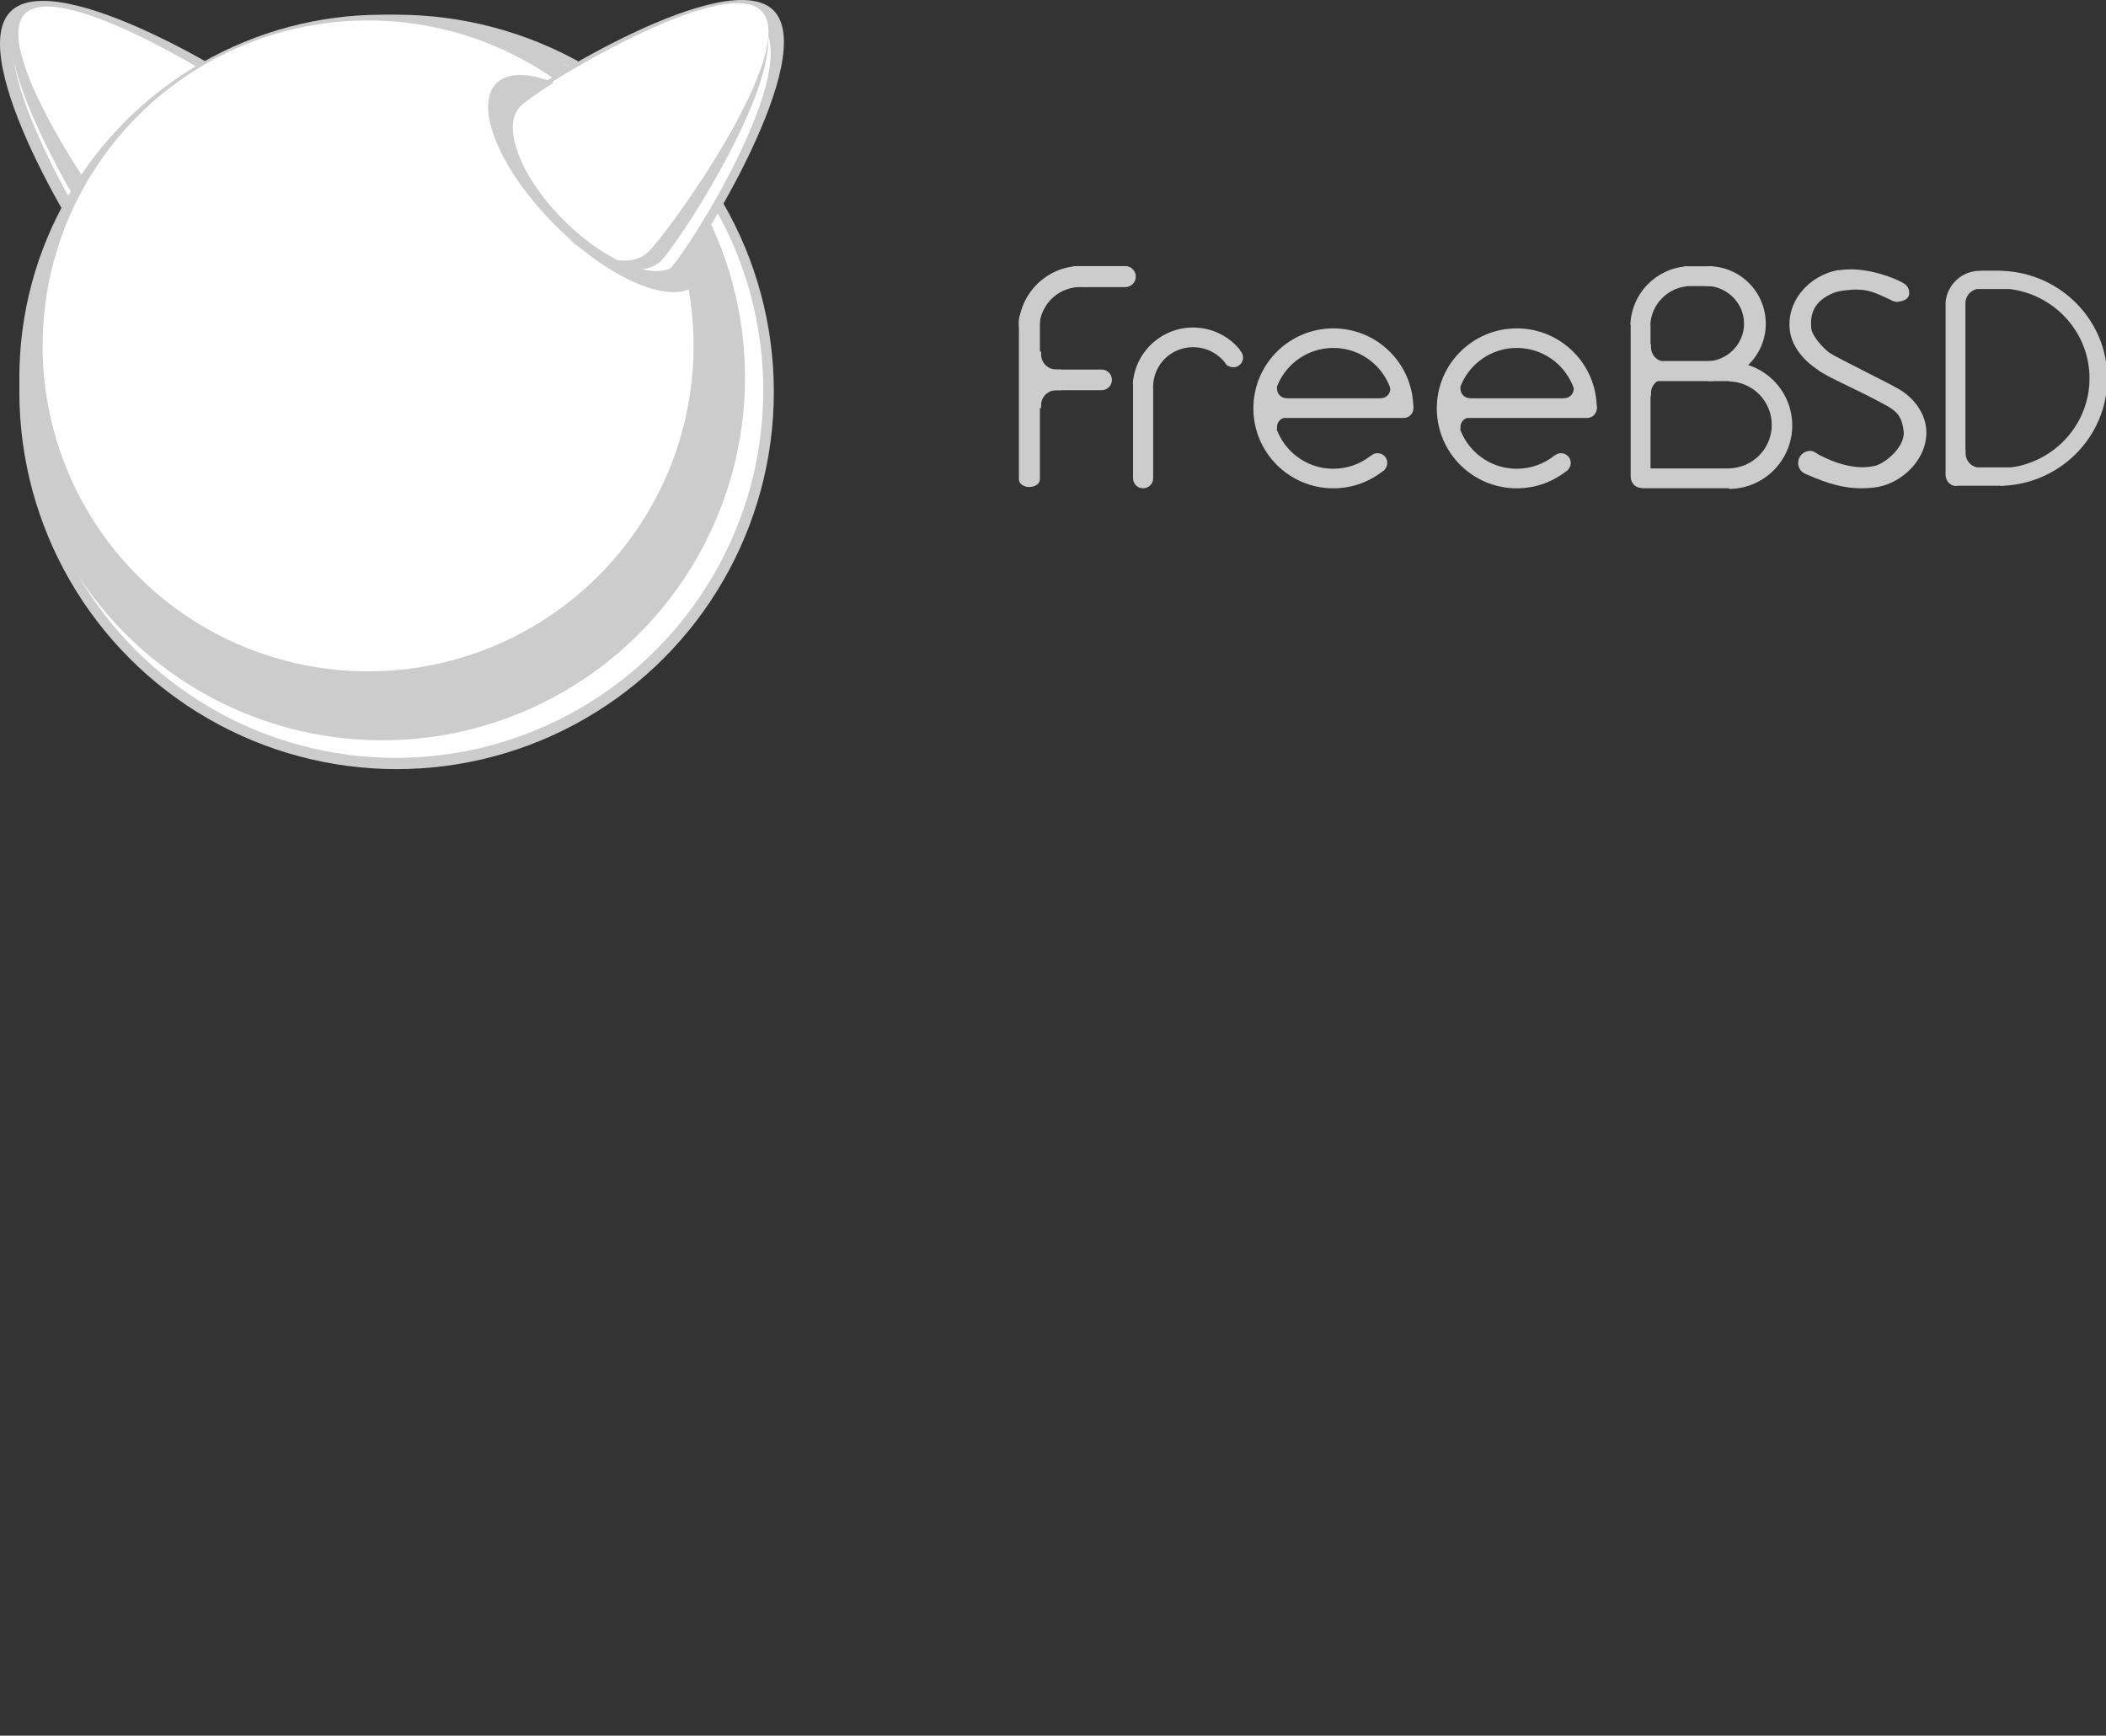 <?xml version="1.0" encoding="UTF-8" standalone="no"?>
<!-- Generator: Adobe Illustrator 17.0.2, SVG Export Plug-In . SVG Version: 6.00 Build 0)  -->

<svg
   xmlns:dc="http://purl.org/dc/elements/1.1/"
   xmlns:cc="http://creativecommons.org/ns#"
   xmlns:rdf="http://www.w3.org/1999/02/22-rdf-syntax-ns#"
   xmlns:svg="http://www.w3.org/2000/svg"
   xmlns="http://www.w3.org/2000/svg"
   xmlns:sodipodi="http://sodipodi.sourceforge.net/DTD/sodipodi-0.dtd"
   xmlns:inkscape="http://www.inkscape.org/namespaces/inkscape"
   version="1.1"
   id="Layer_1"
   x="0px"
   y="0px"
   width="403.885"
   height="332.903"
   viewBox="0 0 403.885 332.903"
   enable-background="new 0 0 595.276 841.89"
   xml:space="preserve"
   inkscape:version="0.91 r13725"
   sodipodi:docname="freebsd.svg"><rect x="0" y="0" width="403.885" height="332.903" fill="#333333" stroke="none"/><defs
     id="defs4645" /><sodipodi:namedview
     pagecolor="#ffffff"
     bordercolor="#666666"
     borderopacity="1"
     objecttolerance="10"
     gridtolerance="10"
     guidetolerance="10"
     inkscape:pageopacity="0"
     inkscape:pageshadow="2"
     inkscape:window-width="1079"
     inkscape:window-height="935"
     id="namedview4643"
     showgrid="false"
     inkscape:zoom="1.7731415"
     inkscape:cx="203.43995"
     inkscape:cy="217.66328"
     inkscape:window-x="584"
     inkscape:window-y="0"
     inkscape:window-maximized="0"
     inkscape:current-layer="Layer_1"
     fit-margin-top="0"
     fit-margin-left="0"
     fit-margin-right="0"
     fit-margin-bottom="0" /><g
     id="g4011"
     transform="matrix(1.867,0,0,1.867,-597.827,-1114.483)"
     style="fill:#cccccc"><g
       id="g4013"
       style="fill:#cccccc"><path
         d="m 465.396,638.868 c 0,0.558 -0.451,1.008 -1.009,1.008 l -13.604,0 c -0.558,0 -1.01,-0.45 -1.01,-1.008 l 0,0 c 0,-0.558 0.452,-1.01 1.01,-1.01 l 13.604,0 c 0.558,0 1.009,0.452 1.009,1.01 l 0,0 z"
         id="path4015"
         inkscape:connector-curvature="0"
         style="fill:#cccccc" /><circle
         cx="461.71"
         cy="644.494"
         r="1"
         id="circle4017"
         style="fill:#cccccc" /><path
         d="m 452.379,637.856 c -0.553,0 -1,-0.449 -1,-1.001 0,-0.052 0.004,-0.104 0.013,-0.153 l -1.5,0 0,1.895 2.499,0 0,-0.741 c -0.004,-0.002 -0.008,0 -0.012,0 z"
         id="path4019"
         inkscape:connector-curvature="0"
         style="fill:#cccccc" /><path
         d="m 451.379,640.817 c 0,-0.553 0.447,-1.001 1,-1.001 0.004,0 0.008,10e-4 0.012,10e-4 l 0,-0.704 -2.499,0 0,1.896 1.505,0 c -0.012,-0.062 -0.018,-0.126 -0.018,-0.192 z"
         id="path4021"
         inkscape:connector-curvature="0"
         style="fill:#cccccc" /><path
         d="m 462.938,636.442 c 0.058,0.126 0.089,0.265 0.089,0.412 0,0.552 -0.447,1.001 -1,1.001 -0.024,0 -0.049,-0.003 -0.074,-0.005 l 0,1.004 2.24,0 0,-2.412 -1.255,0 z"
         id="path4023"
         inkscape:connector-curvature="0"
         style="fill:#cccccc" /><path
         d="m 457.168,630.672 c -4.537,0 -8.214,3.678 -8.214,8.215 0,4.537 3.677,8.215 8.214,8.215 2.011,0 3.852,-0.723 5.279,-1.921 l -1.441,-1.419 c -1.056,0.833 -2.389,1.33 -3.838,1.33 -3.426,0 -6.204,-2.778 -6.204,-6.205 0,-3.427 2.778,-6.204 6.204,-6.204 3.428,0 6.205,2.777 6.205,6.204 0,0.019 0,0.036 0,0.054 l 2.01,0 c 0,-0.018 0.002,-0.035 0.002,-0.054 0,-4.537 -3.679,-8.215 -8.217,-8.215 z"
         id="path4025"
         inkscape:connector-curvature="0"
         style="fill:#cccccc" /></g><g
       id="g4027"
       style="fill:#cccccc"><path
         d="m 484.238,638.868 c 0,0.558 -0.451,1.008 -1.009,1.008 l -13.604,0 c -0.558,0 -1.009,-0.45 -1.009,-1.008 l 0,0 c 0,-0.558 0.451,-1.01 1.009,-1.01 l 13.604,0 c 0.558,0 1.009,0.452 1.009,1.01 l 0,0 z"
         id="path4029"
         inkscape:connector-curvature="0"
         style="fill:#cccccc" /><circle
         cx="480.552"
         cy="644.494"
         r="1"
         id="circle4031"
         style="fill:#cccccc" /><path
         d="m 471.221,637.856 c -0.553,0 -1,-0.449 -1,-1.001 0,-0.052 0.006,-0.104 0.013,-0.153 l -1.5,0 0,1.895 2.499,0 0,-0.741 c -0.006,-0.002 -0.008,0 -0.012,0 z"
         id="path4033"
         inkscape:connector-curvature="0"
         style="fill:#cccccc" /><path
         d="m 470.221,640.817 c 0,-0.553 0.447,-1.001 1,-1.001 0.004,0 0.007,10e-4 0.012,10e-4 l 0,-0.704 -2.499,0 0,1.896 1.505,0 c -0.012,-0.062 -0.018,-0.126 -0.018,-0.192 z"
         id="path4035"
         inkscape:connector-curvature="0"
         style="fill:#cccccc" /><path
         d="m 481.78,636.442 c 0.057,0.126 0.09,0.265 0.09,0.412 0,0.552 -0.448,1.001 -1.001,1.001 -0.025,0 -0.049,-0.003 -0.074,-0.005 l 0,1.004 2.24,0 0,-2.412 -1.255,0 z"
         id="path4037"
         inkscape:connector-curvature="0"
         style="fill:#cccccc" /><path
         d="m 476.01,630.672 c -4.536,0 -8.215,3.678 -8.215,8.215 0,4.537 3.679,8.215 8.215,8.215 2.012,0 3.853,-0.723 5.279,-1.921 l -1.441,-1.419 c -1.056,0.833 -2.389,1.33 -3.838,1.33 -3.426,0 -6.203,-2.778 -6.203,-6.205 0,-3.427 2.777,-6.204 6.203,-6.204 3.428,0 6.206,2.777 6.206,6.204 0,0.019 -0.001,0.036 -0.001,0.054 l 2.01,0 c 0,-0.018 10e-4,-0.035 10e-4,-0.054 0,-4.537 -3.678,-8.215 -8.216,-8.215 z"
         id="path4039"
         inkscape:connector-curvature="0"
         style="fill:#cccccc" /></g><g
       id="g4041"
       style="fill:#cccccc"><path
         d="m 442.064,632.566 c 0.002,0.008 0.006,0.018 0.01,0.026 -1.945,0.359 -3.42,2.064 -3.42,4.113 0,0.076 0.002,0.15 0.006,0.227 l 0,9.136 c 0,0.57 -0.463,1.033 -1.033,1.033 -0.571,0 -1.034,-0.463 -1.034,-1.033 l 0,-9.687 c 0.209,-2.991 2.539,-5.398 5.495,-5.727 0.42,0.114 0.728,0.497 0.728,0.952 -10e-4,0.465 -0.321,0.853 -0.752,0.96 z"
         id="path4043"
         inkscape:connector-curvature="0"
         style="fill:#cccccc" /><circle
         cx="446.895"
         cy="633.672"
         r="1"
         id="circle4045"
         style="fill:#cccccc" /><path
         d="m 446.273,634.513 c 0.373,-0.591 0.818,-1.132 1.326,-1.609 -1.138,-1.414 -2.882,-2.319 -4.837,-2.319 -3.3,0 -5.998,2.576 -6.193,5.826 l 2.025,0 c 0.192,-2.134 1.983,-3.807 4.168,-3.807 1.472,0 2.765,0.76 3.511,1.909 z"
         id="path4047"
         inkscape:connector-curvature="0"
         style="fill:#cccccc" /></g><path
       d="m 512.718,647.021 c 3.003,-0.345 5.797,-3.244 5.31,-6.336 -0.205,-1.308 -1.062,-2.656 -2.48,-3.595 -1.109,-0.733 -6.525,-3.294 -7.476,-3.952 -0.583,-0.446 -1.726,-1.669 -1.81,-2.457 -0.228,-2.124 0.931,-3.032 2.105,-3.576 0.484,-0.228 1.109,-0.312 1.367,-0.341 2.191,-0.257 2.903,0.142 4.908,1.093 0.207,0.098 0.412,0.103 0.634,0.067 0.675,-0.105 1.14,-0.401 1.034,-1.075 -0.08,-0.5 -0.357,-0.729 -0.88,-0.988 -1.397,-0.691 -4.019,-1.52 -6.228,-1.173 -0.037,0.006 -0.072,0.014 -0.109,0.02 l -0.005,-0.031 c -3.064,0.51 -5.491,3.28 -5.008,6.354 0.261,1.652 1.531,3.036 2.831,3.882 0.87,0.729 4.016,1.993 7.127,3.719 1.105,0.612 1.549,1.217 1.711,2.586 0.168,1.421 -1.478,3.034 -2.764,3.523 -2,0.587 -4.351,-0.245 -5.916,-1.073 -0.469,-0.305 -0.683,-0.466 -1.113,-0.397 -0.674,0.105 -1.134,0.738 -1.028,1.412 0.071,0.448 0.329,0.763 0.769,0.956 2.784,1.224 4.662,1.651 7.021,1.382 z"
       id="path4049"
       inkscape:connector-curvature="0"
       style="fill:#cccccc" /><g
       id="g4051"
       style="fill:#cccccc"><path
         d="m 426.862,629.982 c 0.009,0.004 0.019,0.008 0.028,0.011 0.375,-2.03 2.154,-3.569 4.293,-3.569 0.08,0 0.158,0.003 0.236,0.007 l 4.379,0 c 0.596,0 1.079,-0.483 1.079,-1.079 0,-0.596 -0.483,-1.079 -1.079,-1.079 l -4.953,0 c -3.123,0.219 -5.635,2.65 -5.978,5.737 0.12,0.437 0.518,0.757 0.993,0.757 0.487,0 0.892,-0.334 1.002,-0.785 z"
         id="path4053"
         inkscape:connector-curvature="0"
         style="fill:#cccccc" /><path
         d="m 425.562,635.963 c 0,0.586 0.475,1.06 1.06,1.06 l 6.742,0 c 0.586,0 1.061,-0.475 1.061,-1.06 l 0,0 c 0,-0.585 -0.475,-1.06 -1.061,-1.06 l -6.742,0 c -0.585,0 -1.06,0.475 -1.06,1.06 l 0,0 z"
         id="path4055"
         inkscape:connector-curvature="0"
         style="fill:#cccccc" /><path
         d="m 429.67,625.338 c 0,0.576 0.527,1.044 1.178,1.044 l 0.93,0 c 0.65,0 1.179,-0.468 1.179,-1.044 l 0,0 c 0,-0.578 -0.528,-1.046 -1.179,-1.046 l -0.93,0 c -0.651,0 -1.178,0.468 -1.178,1.046 l 0,0 z"
         id="path4057"
         inkscape:connector-curvature="0"
         style="fill:#cccccc" /><g
         id="g4059"
         style="fill:#cccccc"><path
           d="m 425.947,628.036 c 0.596,0 1.079,0.351 1.079,0.782 l 0,17.369 c 0,0.432 -0.483,0.781 -1.079,0.781 l 0,0 c -0.596,0 -1.079,-0.35 -1.079,-0.781 l 0,-16.353 c 0,-0.431 0.484,-1.798 1.079,-1.798 l 0,0 z"
           id="path4061"
           inkscape:connector-curvature="0"
           style="fill:#cccccc" /></g><path
         d="m 427.151,638.566 c 0,-0.267 0.067,-0.517 0.186,-0.734 0.262,-0.48 0.77,-0.808 1.355,-0.808 l 0.508,0 0,-1.552 -3.748,0 0,3.4 1.698,0 0,-0.306 z"
         id="path4063"
         inkscape:connector-curvature="0"
         style="fill:#cccccc" /><path
         d="m 427.151,633.352 c 0,0.266 0.067,0.516 0.186,0.734 0.262,0.482 0.77,0.808 1.355,0.808 l 0.508,0 0,1.552 -3.748,0 0,-3.4 1.698,0 0,0.306 z"
         id="path4065"
         inkscape:connector-curvature="0"
         style="fill:#cccccc" /><path
         d="m 426.968,630.478 c 0.094,-2.123 1.731,-3.845 3.817,-4.069 l 0,-2.106 c -3.246,0.233 -5.82,2.894 -5.917,6.176 l 2.1,0 z"
         id="path4067"
         inkscape:connector-curvature="0"
         style="fill:#cccccc" /></g><g
       id="g4069"
       style="fill:#cccccc"><path
         d="m 487.866,646.079 c 0,-0.562 0.515,-1.02 1.149,-1.02 l 9.323,0 c 0.635,0 1.149,0.457 1.149,1.02 l 0,0 c 0,0.562 -0.515,1.019 -1.149,1.019 l -9.323,0 c -0.634,0 -1.149,-0.456 -1.149,-1.019 l 0,0 z"
         id="path4071"
         inkscape:connector-curvature="0"
         style="fill:#cccccc" /><path
         d="m 488.728,647.038 c -0.563,0 -1.019,-0.514 -1.019,-1.148 l 0,-15.481 c 0,-0.635 0.456,-1.149 1.019,-1.149 l 0,0 c 0.562,0 1.02,0.515 1.02,1.149 l 0,15.481 c 0,0.634 -0.457,1.148 -1.02,1.148 l 0,0 z"
         id="path4073"
         inkscape:connector-curvature="0"
         style="fill:#cccccc" /><path
         d="m 497.805,634.129 0,1.994 c 2.434,0.038 4.397,2.021 4.397,4.465 0,2.444 -1.963,4.427 -4.397,4.465 l 0,2.11 c 3.592,-0.009 6.501,-2.923 6.501,-6.517 0,-3.593 -2.91,-6.508 -6.501,-6.517 z"
         id="path4075"
         inkscape:connector-curvature="0"
         style="fill:#cccccc" /><path
         d="m 488.246,635.058 c 0,0.571 0.463,1.033 1.033,1.033 l 8.387,0 c 0.57,0 1.033,-0.462 1.033,-1.033 l 0,0 c 0,-0.57 -0.463,-1.033 -1.033,-1.033 l -8.387,0 c -0.57,-10e-4 -1.033,0.462 -1.033,1.033 l 0,0 z"
         id="path4077"
         inkscape:connector-curvature="0"
         style="fill:#cccccc" /><path
         d="m 492.717,625.311 c 0,0.562 0.286,1.019 0.639,1.019 l 2.574,0 c 0.352,0 0.637,-0.456 0.637,-1.019 l 0,0 c 0,-0.562 -0.285,-1.019 -0.637,-1.019 l -2.574,0 c -0.353,0 -0.639,0.456 -0.639,1.019 l 0,0 z"
         id="path4079"
         inkscape:connector-curvature="0"
         style="fill:#cccccc" /><path
         d="m 489.795,637.333 c 0,-0.259 0.066,-0.503 0.182,-0.716 0.254,-0.469 0.752,-0.787 1.322,-0.787 l 0.495,0 0,-1.513 -3.655,0 0,3.314 1.656,0 0,-0.298 z"
         id="path4081"
         inkscape:connector-curvature="0"
         style="fill:#cccccc" /><path
         d="m 489.795,632.599 c 0,0.26 0.066,0.504 0.182,0.717 0.254,0.469 0.752,0.787 1.322,0.787 l 0.495,0 0,1.513 -3.655,0 0,-3.314 1.656,0 0,0.297 z"
         id="path4083"
         inkscape:connector-curvature="0"
         style="fill:#cccccc" /><path
         d="m 495.699,624.287 0,1.939 c 2.182,0.008 3.948,1.778 3.948,3.963 0,2.184 -1.767,3.954 -3.948,3.963 l 0,1.94 c 3.253,-0.008 5.889,-2.648 5.889,-5.902 0,-3.256 -2.636,-5.896 -5.889,-5.903 z"
         id="path4085"
         inkscape:connector-curvature="0"
         style="fill:#cccccc" /><path
         d="m 495.406,624.403 0,1.901 c 2.183,0.009 3.949,1.744 3.949,3.885 0,2.141 -1.767,3.876 -3.949,3.884 l 0,1.901 c 3.254,-0.007 5.889,-2.595 5.889,-5.785 0,-3.191 -2.635,-5.778 -5.889,-5.786 z"
         id="path4087"
         inkscape:connector-curvature="0"
         style="fill:#cccccc" /><path
         d="m 489.727,630.323 c 0.091,-2.07 1.688,-3.749 3.723,-3.968 l 0,-2.054 c -3.166,0.227 -5.676,2.82 -5.771,6.021 l 2.048,0 z"
         id="path4089"
         inkscape:connector-curvature="0"
         style="fill:#cccccc" /></g><g
       id="g4091"
       style="fill:#cccccc"><path
         d="m 520.271,645.896 c 0,-0.521 0.352,-0.942 0.787,-0.942 l 6.385,0 c 0.436,0 0.787,0.422 0.787,0.942 l 0,0 c 0,0.522 -2.115,0.943 -2.55,0.943 l -4.622,0 c -0.435,10e-4 -0.787,-0.421 -0.787,-0.943 l 0,0 z"
         id="path4093"
         inkscape:connector-curvature="0"
         style="fill:#cccccc" /><path
         d="m 522.104,643.486 c 0,0.259 0.066,0.503 0.182,0.717 0.254,0.468 0.75,0.786 1.321,0.786 l 0.495,0 0,1.514 -3.654,0 0,-3.315 1.656,0 0,0.298 z"
         id="path4095"
         inkscape:connector-curvature="0"
         style="fill:#cccccc" /><path
         d="m 525.913,624.764 c -0.099,-0.013 -0.179,-0.02 -0.232,-0.02 l -2.044,0 0.001,0.012 c -0.017,0 -0.034,0 -0.052,0 -1.847,0 -3.363,1.411 -3.529,3.215 l 0,17.72 c 0,0.635 0.456,1.149 1.019,1.149 0.563,0 1.019,-0.515 1.019,-1.149 l 0,-17.604 c 0.002,-0.255 0.067,-0.494 0.182,-0.704 0.205,-0.377 0.566,-0.656 0.998,-0.751 l 3.384,0 c 4.614,0.58 8.182,4.465 8.182,9.171 0,5.021 -4.059,9.105 -9.116,9.243 l 0,1.803 c 6.068,-0.138 10.945,-5.03 10.945,-11.046 -0.002,-5.952 -4.777,-10.804 -10.757,-11.039 z"
         id="path4097"
         inkscape:connector-curvature="0"
         style="fill:#cccccc" /></g></g><path
     d="M 2.033,2.203 C -6.838,11.075 15.958,48.258 19.879,52.178 c 3.922,3.925 14.292,-0.09 23.164,-8.963 8.875,-8.873 12.888,-19.248 8.967,-23.167 C 48.088,16.124 10.909,-6.668 2.033,2.203 Z"
     id="path4137"
     inkscape:connector-curvature="0"
     style="fill:#cccccc" /><path
     d="M 4.197,3.307 C -3.885,10.995 17.862,46.983 21.565,50.877 c 3.701,3.89 13.254,0.818 21.338,-6.873 8.084,-7.685 11.634,-17.071 7.933,-20.963 -3.703,-3.892 -38.557,-27.419 -46.639,-19.735 z"
     id="path4139"
     inkscape:connector-curvature="0"
     style="fill:#ffffff" /><path
     d="m 3.689,2.067 c -7.892,7.502 14.981,44.36 18.809,48.384 3.828,4.026 13.329,1.206 21.217,-6.292 7.888,-7.505 11.177,-16.849 7.35,-20.875 -3.826,-4.024 -39.492,-28.715 -47.376,-21.217 z"
     id="path4141"
     inkscape:connector-curvature="0"
     style="fill:#cccccc" /><path
     d="m 4.729,2.691 c -6.8,7.182 17.008,40.758 20.845,44.39 3.834,3.627 12.454,0.748 19.25,-6.432 6.802,-7.184 9.204,-15.95 5.368,-19.58 C 46.36,17.438 11.527,-4.49 4.729,2.691 Z"
     id="path4143"
     inkscape:connector-curvature="0"
     style="fill:#ffffff" /><g
     id="g4145"
     transform="matrix(1.867,0,0,1.867,-597.827,-1114.483)"
     style="fill:#cccccc"><circle
       cx="360.946"
       cy="637.199"
       r="38.751"
       id="circle4147"
       style="fill:#cccccc" /></g><circle
     cx="75.892"
     cy="74.869"
     r="70.488"
     id="circle4149"
     style="fill:#ffffff" /><g
     id="g4151"
     transform="matrix(1.867,0,0,1.867,-597.827,-1114.483)"
     style="fill:#cccccc"><circle
       cx="359.465"
       cy="635.719"
       r="37.27"
       id="circle4153"
       style="fill:#cccccc" /></g><circle
     cx="70.593"
     cy="66.345"
     r="62.424"
     id="circle4155"
     style="fill:#ffffff" /><path
     d="m 148.345,1.994 c 8.832,8.832 -14.303,46.283 -18.262,50.249 -3.961,3.959 -14.335,0.013 -23.166,-8.821 -8.832,-8.831 -12.782,-19.205 -8.821,-23.166 3.963,-3.963 41.413,-27.095 50.249,-18.262 z"
     id="path4157"
     inkscape:connector-curvature="0"
     style="fill:#cccccc" /><path
     d="m 146.033,4.768 c 8.069,8.069 -13.824,43.046 -17.542,46.764 -3.718,3.718 -13.277,0.192 -21.348,-7.879 -8.067,-8.067 -11.595,-17.622 -7.875,-21.344 C 102.989,18.592 137.962,-3.303 146.033,4.768 Z"
     id="path4159"
     inkscape:connector-curvature="0"
     style="fill:#ffffff" /><path
     d="m 145.741,2.986 c 7.748,7.752 -15.175,43.246 -18.996,47.065 -3.821,3.819 -13.198,0.635 -20.954,-7.117 -7.75,-7.75 -10.936,-17.131 -7.121,-20.952 3.825,-3.825 39.317,-26.749 47.07,-18.996 z"
     id="path4161"
     inkscape:connector-curvature="0"
     style="fill:#cccccc" /><path
     d="m 146.115,2.177 c 7.111,7.621 -17.866,42.477 -21.889,46.228 -4.021,3.75 -13.043,0.612 -20.151,-7.009 -7.111,-7.621 -9.615,-16.84 -5.594,-20.588 4.022,-3.754 40.526,-26.251 47.634,-18.632 z"
     id="path4163"
     inkscape:connector-curvature="0"
     style="fill:#ffffff" /><path
     d="m 129.941,50.543 c -3.735,3.733 -13.51,0.009 -21.835,-8.314 -8.323,-8.323 -12.041,-18.096 -8.31,-21.833 0.818,-0.814 3.154,-2.503 6.387,-4.551 -4.788,-1.919 -8.819,-2.031 -10.979,0.129 -4.407,4.407 0.633,16.593 11.253,27.214 10.622,10.622 22.809,15.662 27.216,11.251 1.988,-1.986 2.048,-5.562 0.547,-9.861 -1.923,3.011 -3.5,5.178 -4.28,5.964 z"
     id="path4165"
     inkscape:connector-curvature="0"
     style="fill:#cccccc" /><rect
     x="-95.345"
     y="-480.964"
     width="1086"
     height="846"
     id="rect4641"
     style="fill:none" /></svg>